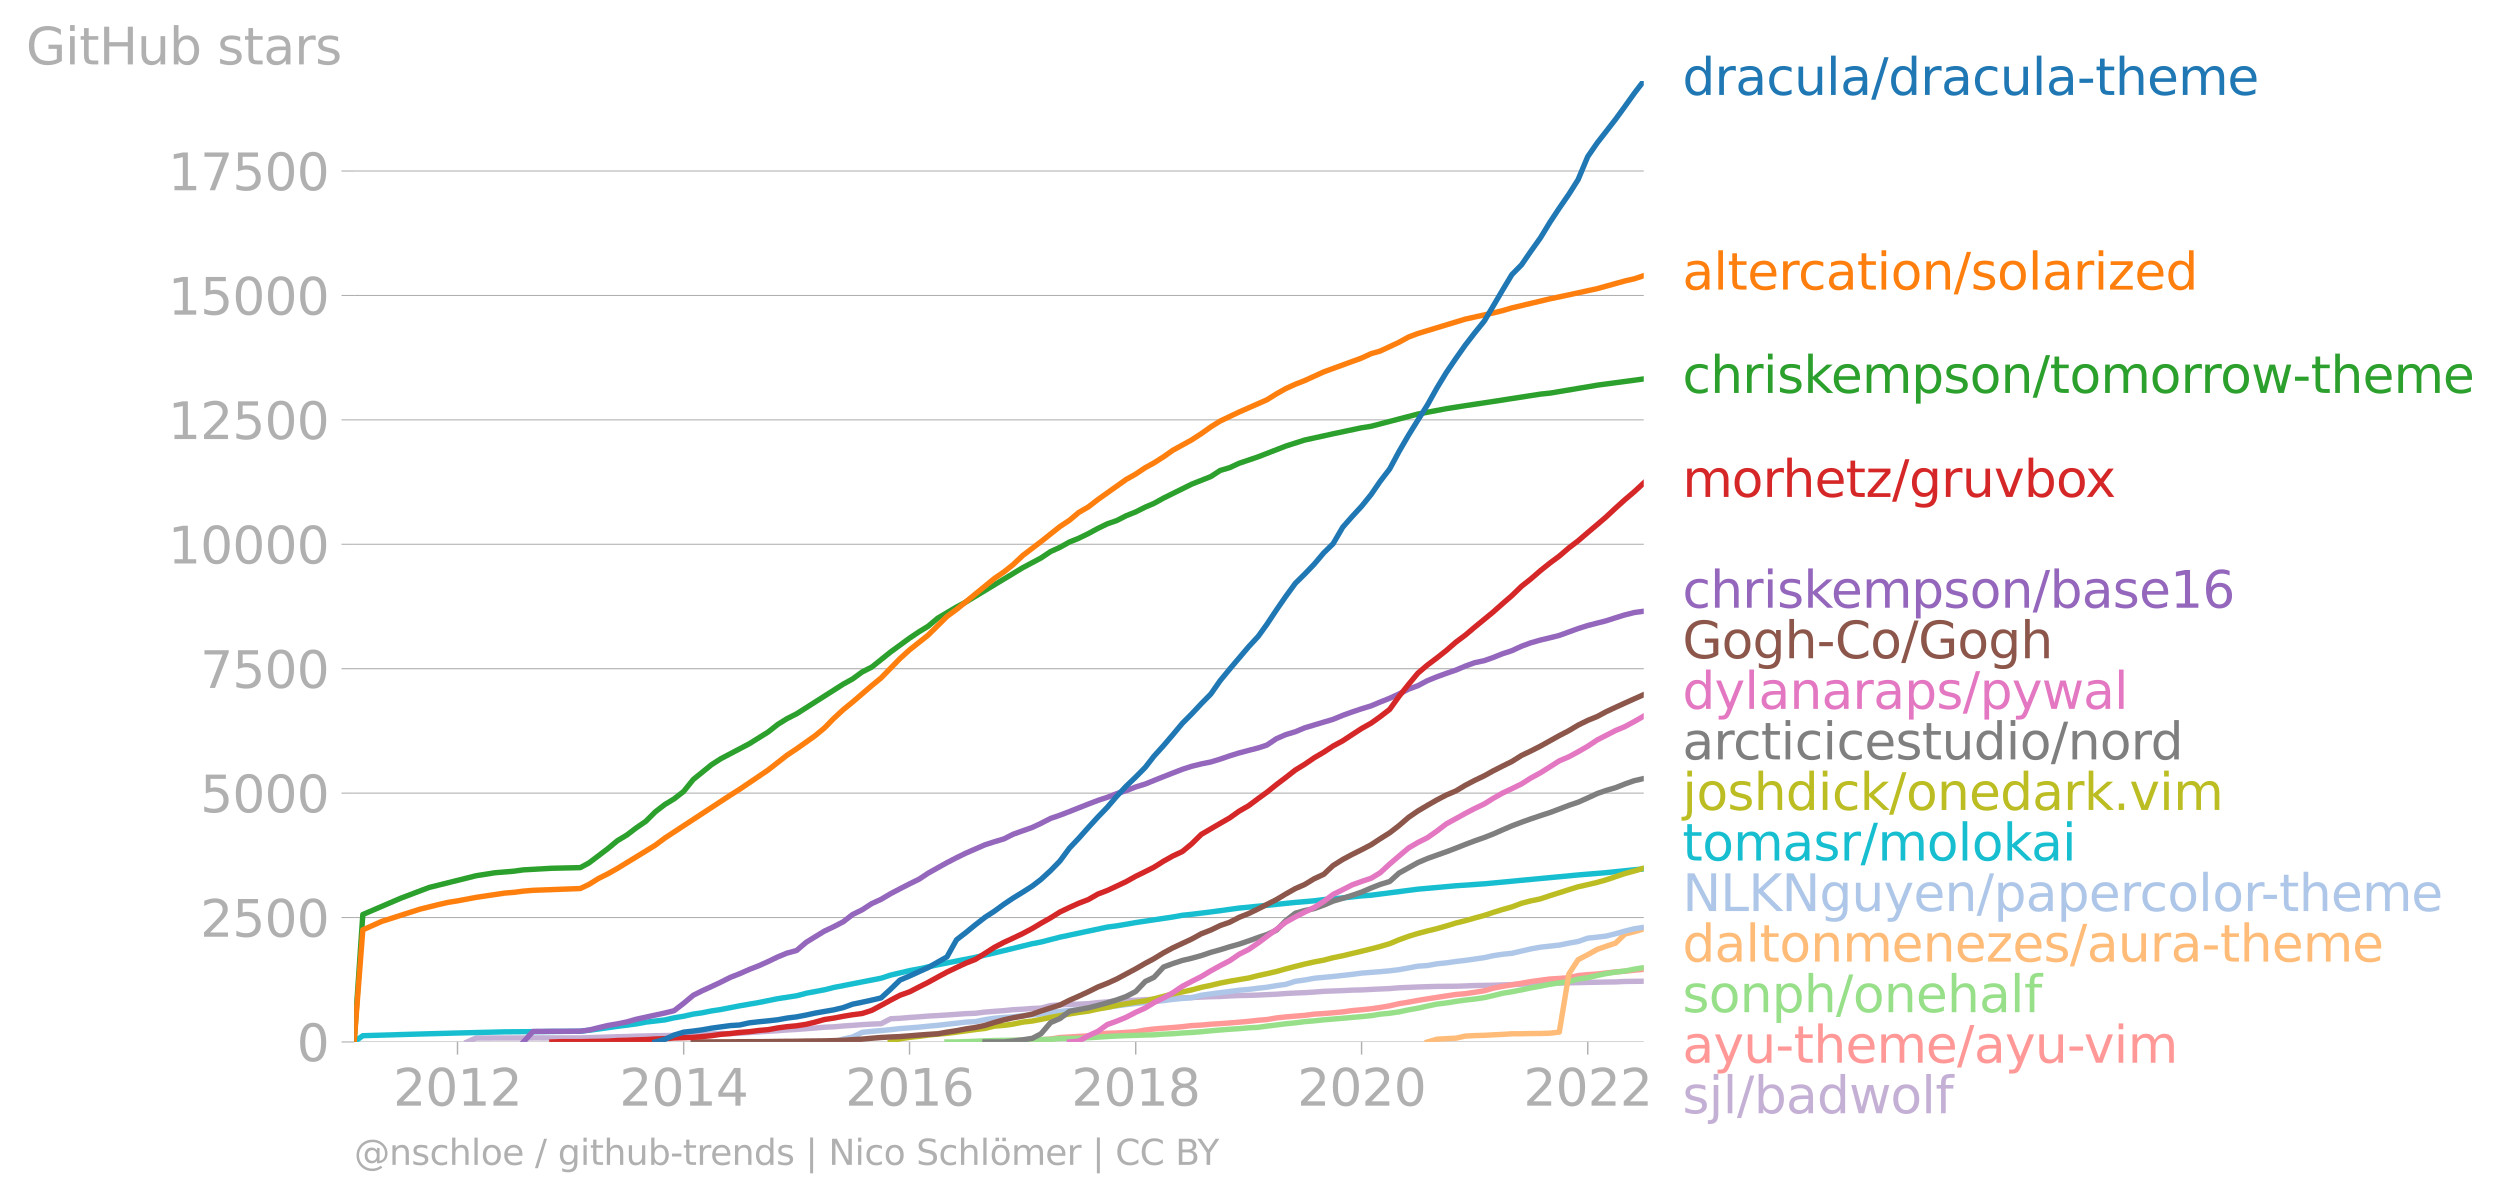 <svg xmlns:xlink="http://www.w3.org/1999/xlink" width="923.071" height="442.758" viewBox="0 0 692.303 332.069" xmlns="http://www.w3.org/2000/svg"><defs><style>*{stroke-linejoin:round;stroke-linecap:butt}</style></defs><g id="figure_1"><path d="M0 332.069h692.303V0H0v332.069z" style="fill:none" id="patch_1"/><g id="axes_1"><path d="M98.073 288.541h357.12V22.43H98.073v266.112z" style="fill:none" id="patch_2"/><g id="matplotlib.axis_1"><g id="xtick_1"><g id="line2d_1"><defs><path id="m1fe1de856b" d="M0 0v3.5" style="stroke:#b0b0b0;stroke-width:.4"/></defs><use xlink:href="#m1fe1de856b" x="126.691" y="288.541" style="fill:#b0b0b0;stroke:#b0b0b0;stroke-width:.4"/></g><g style="fill:#b0b0b0" transform="matrix(.14 0 0 -.14 108.876 306.18)" id="text_1"><defs><path id="DejaVuSans-32" d="M1228 531h2203V0H469v531q359 372 979 998 621 627 780 809 303 340 423 576 121 236 121 464 0 372-261 606-261 235-680 235-297 0-627-103-329-103-704-313v638q381 153 712 231 332 78 607 78 725 0 1156-363 431-362 431-968 0-288-108-546-107-257-392-607-78-91-497-524-418-433-1181-1211z" transform="scale(.016)"/><path id="DejaVuSans-30" d="M2034 4250q-487 0-733-480-245-479-245-1442 0-959 245-1439 246-480 733-480 491 0 736 480 246 480 246 1439 0 963-246 1442-245 480-736 480zm0 500q785 0 1199-621 414-620 414-1801 0-1178-414-1799Q2819-91 2034-91q-784 0-1198 620-414 621-414 1799 0 1181 414 1801 414 621 1198 621z" transform="scale(.016)"/><path id="DejaVuSans-31" d="M794 531h1031v3560L703 3866v575l1116 225h631V531h1031V0H794v531z" transform="scale(.016)"/></defs><use xlink:href="#DejaVuSans-32"/><use xlink:href="#DejaVuSans-30" x="63.623"/><use xlink:href="#DejaVuSans-31" x="127.246"/><use xlink:href="#DejaVuSans-32" x="190.869"/></g></g><g id="xtick_2"><use xlink:href="#m1fe1de856b" x="189.324" y="288.541" style="fill:#b0b0b0;stroke:#b0b0b0;stroke-width:.4" id="line2d_2"/><g style="fill:#b0b0b0" transform="matrix(.14 0 0 -.14 171.509 306.18)" id="text_2"><defs><path id="DejaVuSans-34" d="M2419 4116 825 1625h1594v2491zm-166 550h794V1625h666v-525h-666V0h-628v1100H313v609l1940 2957z" transform="scale(.016)"/></defs><use xlink:href="#DejaVuSans-32"/><use xlink:href="#DejaVuSans-30" x="63.623"/><use xlink:href="#DejaVuSans-31" x="127.246"/><use xlink:href="#DejaVuSans-34" x="190.869"/></g></g><g id="xtick_3"><use xlink:href="#m1fe1de856b" x="251.871" y="288.541" style="fill:#b0b0b0;stroke:#b0b0b0;stroke-width:.4" id="line2d_3"/><g style="fill:#b0b0b0" transform="matrix(.14 0 0 -.14 234.056 306.18)" id="text_3"><defs><path id="DejaVuSans-36" d="M2113 2584q-425 0-674-291-248-290-248-796 0-503 248-796 249-292 674-292t673 292q248 293 248 796 0 506-248 796-248 291-673 291zm1253 1979v-575q-238 112-480 171-242 60-480 60-625 0-955-422-329-422-376-1275 184 272 462 417 279 145 613 145 703 0 1111-427 408-426 408-1160 0-719-425-1154Q2819-91 2113-91q-810 0-1238 620-428 621-428 1799 0 1106 525 1764t1409 658q238 0 480-47t505-140z" transform="scale(.016)"/></defs><use xlink:href="#DejaVuSans-32"/><use xlink:href="#DejaVuSans-30" x="63.623"/><use xlink:href="#DejaVuSans-31" x="127.246"/><use xlink:href="#DejaVuSans-36" x="190.869"/></g></g><g id="xtick_4"><use xlink:href="#m1fe1de856b" x="314.504" y="288.541" style="fill:#b0b0b0;stroke:#b0b0b0;stroke-width:.4" id="line2d_4"/><g style="fill:#b0b0b0" transform="matrix(.14 0 0 -.14 296.69 306.18)" id="text_4"><defs><path id="DejaVuSans-38" d="M2034 2216q-450 0-708-241-257-241-257-662 0-422 257-663 258-241 708-241t709 242q260 243 260 662 0 421-258 662-257 241-711 241zm-631 268q-406 100-633 378-226 279-226 679 0 559 398 884 399 325 1092 325 697 0 1094-325t397-884q0-400-227-679-226-278-629-378 456-106 710-416 255-309 255-755 0-679-414-1042Q2806-91 2034-91q-771 0-1186 362-414 363-414 1042 0 446 256 755 257 310 713 416zm-231 997q0-362 226-565 227-203 636-203 407 0 636 203 230 203 230 565 0 363-230 566-229 203-636 203-409 0-636-203-226-203-226-566z" transform="scale(.016)"/></defs><use xlink:href="#DejaVuSans-32"/><use xlink:href="#DejaVuSans-30" x="63.623"/><use xlink:href="#DejaVuSans-31" x="127.246"/><use xlink:href="#DejaVuSans-38" x="190.869"/></g></g><g id="xtick_5"><use xlink:href="#m1fe1de856b" x="377.052" y="288.541" style="fill:#b0b0b0;stroke:#b0b0b0;stroke-width:.4" id="line2d_5"/><g style="fill:#b0b0b0" transform="matrix(.14 0 0 -.14 359.237 306.18)" id="text_5"><use xlink:href="#DejaVuSans-32"/><use xlink:href="#DejaVuSans-30" x="63.623"/><use xlink:href="#DejaVuSans-32" x="127.246"/><use xlink:href="#DejaVuSans-30" x="190.869"/></g></g><g id="xtick_6"><use xlink:href="#m1fe1de856b" x="439.685" y="288.541" style="fill:#b0b0b0;stroke:#b0b0b0;stroke-width:.4" id="line2d_6"/><g style="fill:#b0b0b0" transform="matrix(.14 0 0 -.14 421.87 306.18)" id="text_6"><use xlink:href="#DejaVuSans-32"/><use xlink:href="#DejaVuSans-30" x="63.623"/><use xlink:href="#DejaVuSans-32" x="127.246"/><use xlink:href="#DejaVuSans-32" x="190.869"/></g></g></g><g id="matplotlib.axis_2"><g id="ytick_1"><path d="M98.073 288.541h357.12" clip-path="url(#p7a1f97c591)" style="fill:none;stroke:#b0b0b0;stroke-width:.3;stroke-linecap:square" id="line2d_7"/><g id="line2d_8"><defs><path id="m66fe0016b5" d="M0 0h-3.5" style="stroke:#b0b0b0;stroke-width:.3"/></defs><use xlink:href="#m66fe0016b5" x="98.073" y="288.541" style="fill:#b0b0b0;stroke:#b0b0b0;stroke-width:.3"/></g><use xlink:href="#DejaVuSans-30" style="fill:#b0b0b0" transform="matrix(.14 0 0 -.14 82.166 293.86)" id="text_7"/></g><g id="ytick_2"><path d="M98.073 254.087h357.12" clip-path="url(#p7a1f97c591)" style="fill:none;stroke:#b0b0b0;stroke-width:.3;stroke-linecap:square" id="line2d_9"/><use xlink:href="#m66fe0016b5" x="98.073" y="254.087" style="fill:#b0b0b0;stroke:#b0b0b0;stroke-width:.3" id="line2d_10"/><g style="fill:#b0b0b0" transform="matrix(.14 0 0 -.14 55.443 259.406)" id="text_8"><defs><path id="DejaVuSans-35" d="M691 4666h2478v-532H1269V2991q137 47 274 70 138 23 276 23 781 0 1237-428 457-428 457-1159 0-753-469-1171Q2575-91 1722-91q-294 0-599 50Q819 9 494 109v635q281-153 581-228t634-75q541 0 856 284 316 284 316 772 0 487-316 771-315 285-856 285-253 0-505-56-251-56-513-175v2344z" transform="scale(.016)"/></defs><use xlink:href="#DejaVuSans-32"/><use xlink:href="#DejaVuSans-35" x="63.623"/><use xlink:href="#DejaVuSans-30" x="127.246"/><use xlink:href="#DejaVuSans-30" x="190.869"/></g></g><g id="ytick_3"><path d="M98.073 219.633h357.12" clip-path="url(#p7a1f97c591)" style="fill:none;stroke:#b0b0b0;stroke-width:.3;stroke-linecap:square" id="line2d_11"/><use xlink:href="#m66fe0016b5" x="98.073" y="219.633" style="fill:#b0b0b0;stroke:#b0b0b0;stroke-width:.3" id="line2d_12"/><g style="fill:#b0b0b0" transform="matrix(.14 0 0 -.14 55.443 224.951)" id="text_9"><use xlink:href="#DejaVuSans-35"/><use xlink:href="#DejaVuSans-30" x="63.623"/><use xlink:href="#DejaVuSans-30" x="127.246"/><use xlink:href="#DejaVuSans-30" x="190.869"/></g></g><g id="ytick_4"><path d="M98.073 185.178h357.12" clip-path="url(#p7a1f97c591)" style="fill:none;stroke:#b0b0b0;stroke-width:.3;stroke-linecap:square" id="line2d_13"/><use xlink:href="#m66fe0016b5" x="98.073" y="185.178" style="fill:#b0b0b0;stroke:#b0b0b0;stroke-width:.3" id="line2d_14"/><g style="fill:#b0b0b0" transform="matrix(.14 0 0 -.14 55.443 190.497)" id="text_10"><defs><path id="DejaVuSans-37" d="M525 4666h3000v-269L1831 0h-659l1594 4134H525v532z" transform="scale(.016)"/></defs><use xlink:href="#DejaVuSans-37"/><use xlink:href="#DejaVuSans-35" x="63.623"/><use xlink:href="#DejaVuSans-30" x="127.246"/><use xlink:href="#DejaVuSans-30" x="190.869"/></g></g><g id="ytick_5"><path d="M98.073 150.724h357.12" clip-path="url(#p7a1f97c591)" style="fill:none;stroke:#b0b0b0;stroke-width:.3;stroke-linecap:square" id="line2d_15"/><use xlink:href="#m66fe0016b5" x="98.073" y="150.724" style="fill:#b0b0b0;stroke:#b0b0b0;stroke-width:.3" id="line2d_16"/><g style="fill:#b0b0b0" transform="matrix(.14 0 0 -.14 46.536 156.043)" id="text_11"><use xlink:href="#DejaVuSans-31"/><use xlink:href="#DejaVuSans-30" x="63.623"/><use xlink:href="#DejaVuSans-30" x="127.246"/><use xlink:href="#DejaVuSans-30" x="190.869"/><use xlink:href="#DejaVuSans-30" x="254.492"/></g></g><g id="ytick_6"><path d="M98.073 116.27h357.12" clip-path="url(#p7a1f97c591)" style="fill:none;stroke:#b0b0b0;stroke-width:.3;stroke-linecap:square" id="line2d_17"/><use xlink:href="#m66fe0016b5" x="98.073" y="116.269" style="fill:#b0b0b0;stroke:#b0b0b0;stroke-width:.3" id="line2d_18"/><g style="fill:#b0b0b0" transform="matrix(.14 0 0 -.14 46.536 121.588)" id="text_12"><use xlink:href="#DejaVuSans-31"/><use xlink:href="#DejaVuSans-32" x="63.623"/><use xlink:href="#DejaVuSans-35" x="127.246"/><use xlink:href="#DejaVuSans-30" x="190.869"/><use xlink:href="#DejaVuSans-30" x="254.492"/></g></g><g id="ytick_7"><path d="M98.073 81.815h357.12" clip-path="url(#p7a1f97c591)" style="fill:none;stroke:#b0b0b0;stroke-width:.3;stroke-linecap:square" id="line2d_19"/><use xlink:href="#m66fe0016b5" x="98.073" y="81.815" style="fill:#b0b0b0;stroke:#b0b0b0;stroke-width:.3" id="line2d_20"/><g style="fill:#b0b0b0" transform="matrix(.14 0 0 -.14 46.536 87.134)" id="text_13"><use xlink:href="#DejaVuSans-31"/><use xlink:href="#DejaVuSans-35" x="63.623"/><use xlink:href="#DejaVuSans-30" x="127.246"/><use xlink:href="#DejaVuSans-30" x="190.869"/><use xlink:href="#DejaVuSans-30" x="254.492"/></g></g><g id="ytick_8"><path d="M98.073 47.36h357.12" clip-path="url(#p7a1f97c591)" style="fill:none;stroke:#b0b0b0;stroke-width:.3;stroke-linecap:square" id="line2d_21"/><use xlink:href="#m66fe0016b5" x="98.073" y="47.361" style="fill:#b0b0b0;stroke:#b0b0b0;stroke-width:.3" id="line2d_22"/><g style="fill:#b0b0b0" transform="matrix(.14 0 0 -.14 46.536 52.68)" id="text_14"><use xlink:href="#DejaVuSans-31"/><use xlink:href="#DejaVuSans-37" x="63.623"/><use xlink:href="#DejaVuSans-35" x="127.246"/><use xlink:href="#DejaVuSans-30" x="190.869"/><use xlink:href="#DejaVuSans-30" x="254.492"/></g></g><g style="fill:#b0b0b0" transform="matrix(.14 0 0 -.14 7.2 17.838)" id="text_15"><defs><path id="DejaVuSans-47" d="M3809 666v1253H2778v519h1656V434q-365-259-806-392-440-133-940-133-1094 0-1712 639-617 640-617 1780 0 1144 617 1783 618 639 1712 639 456 0 867-113 411-112 758-331v-672q-350 297-744 447t-828 150q-857 0-1287-478-429-478-429-1425 0-944 429-1422 430-478 1287-478 334 0 596 58 263 58 472 180z" transform="scale(.016)"/><path id="DejaVuSans-69" d="M603 3500h575V0H603v3500zm0 1363h575v-729H603v729z" transform="scale(.016)"/><path id="DejaVuSans-74" d="M1172 4494v-994h1184v-447H1172V1153q0-428 117-550t477-122h590V0h-590q-666 0-919 248-253 249-253 905v1900H172v447h422v994h578z" transform="scale(.016)"/><path id="DejaVuSans-48" d="M628 4666h631V2753h2294v1913h631V0h-631v2222H1259V0H628v4666z" transform="scale(.016)"/><path id="DejaVuSans-75" d="M544 1381v2119h575V1403q0-497 193-746 194-248 582-248 465 0 735 297 271 297 271 810v1984h575V0h-575v538q-209-319-486-474-276-155-642-155-603 0-916 375-312 375-312 1097zm1447 2203z" transform="scale(.016)"/><path id="DejaVuSans-62" d="M3116 1747q0 634-261 995t-717 361q-457 0-718-361t-261-995q0-634 261-995t718-361q456 0 717 361t261 995zM1159 2969q182 312 458 463 277 152 661 152 638 0 1036-506 399-506 399-1331T3314 415Q2916-91 2278-91q-384 0-661 152-276 152-458 464V0H581v4863h578V2969z" transform="scale(.016)"/><path id="DejaVuSans-73" d="M2834 3397v-544q-243 125-506 187-262 63-544 63-428 0-642-131t-214-394q0-200 153-314t616-217l197-44q612-131 870-370t258-667q0-488-386-773Q2250-91 1575-91q-281 0-586 55T347 128v594q319-166 628-249 309-82 613-82 406 0 624 139 219 139 219 392 0 234-158 359-157 125-692 241l-200 47q-534 112-772 345-237 233-237 639 0 494 350 762 350 269 994 269 318 0 599-47 282-46 519-140z" transform="scale(.016)"/><path id="DejaVuSans-61" d="M2194 1759q-697 0-966-159t-269-544q0-306 202-486 202-179 548-179 479 0 768 339t289 901v128h-572zm1147 238V0h-575v531q-197-318-491-470T1556-91q-537 0-855 302-317 302-317 808 0 590 395 890 396 300 1180 300h807v57q0 397-261 614t-733 217q-300 0-585-72-284-72-546-216v532q315 122 612 182 297 61 578 61 760 0 1135-394 375-393 375-1193z" transform="scale(.016)"/><path id="DejaVuSans-72" d="M2631 2963q-97 56-211 82-114 27-251 27-488 0-749-317t-261-911V0H581v3500h578v-544q182 319 472 473 291 155 707 155 59 0 131-8 72-7 159-23l3-590z" transform="scale(.016)"/></defs><use xlink:href="#DejaVuSans-47"/><use xlink:href="#DejaVuSans-69" x="77.49"/><use xlink:href="#DejaVuSans-74" x="105.273"/><use xlink:href="#DejaVuSans-48" x="144.482"/><use xlink:href="#DejaVuSans-75" x="219.678"/><use xlink:href="#DejaVuSans-62" x="283.057"/><use xlink:href="#DejaVuSans-20" x="346.533"/><use xlink:href="#DejaVuSans-73" x="378.32"/><use xlink:href="#DejaVuSans-74" x="430.42"/><use xlink:href="#DejaVuSans-61" x="469.629"/><use xlink:href="#DejaVuSans-72" x="530.908"/><use xlink:href="#DejaVuSans-73" x="572.021"/></g></g><path d="m129.347 288.541 2.485-1.088h2.656l2.57-.014h7.883l2.656-.014H160.706l2.4-.069 2.655-.096 2.57-.083 2.657-.083 2.57-.055 2.657-.11 2.656-.055 2.57-.07 2.656-.027 2.57-.055 2.657-.083 2.656-.165 2.399-.11 2.656-.07 2.57-.082 2.657-.014 2.57-.055 2.656-.22 2.656-.152 2.57-.179 2.657-.165 2.57-.193 2.657-.152 2.656-.207 2.399-.179 2.656-.234 2.57-.11 2.656-.235 2.57-.165 2.657-.207 2.656-.151 2.57-.097 2.657-1.378 2.57-.124 2.656-.234 2.656-.18 2.485-.206 2.656-.138 2.57-.165 2.657-.18 2.57-.192 2.656-.097 2.656-.33 2.57-.207 2.657-.193 2.57-.262 2.657-.138 2.656-.207 2.399-.096 2.656-.717 2.57-.193 2.656-.124 2.57-.069 2.657-.124 2.656-.303 2.57-.193 2.657-.276 2.57-.068 2.656-.11 2.656-.166 2.4-.069 2.656-.083 2.57-.22 2.656-.138 2.57-.069 2.657-.124 2.656-.11 2.57-.055 2.656-.152 2.57-.11 2.657-.055 2.656-.083 2.4-.124 2.655-.11 2.57-.193 2.657-.138 2.57-.097 2.656-.165 2.657-.207 2.57-.096 2.656-.097 2.57-.137 2.657-.056 2.656-.137 2.485-.124 2.656-.11 2.57-.221 2.656-.11 2.57-.11 2.657-.083 2.656-.083 2.57-.014 2.657-.027 2.57-.083 2.656-.11 2.656-.042 2.4-.041 2.655-.097 2.57-.082 2.657-.11 2.57-.11 2.657-.015 2.656-.11 2.57-.082 2.656-.056 2.57-.055 2.657-.069 2.656-.041 2.399-.055 2.656-.028 2.57-.137 2.657-.028 2.57-.028" clip-path="url(#p7a1f97c591)" style="fill:none;stroke:#c5b0d5;stroke-width:1.5;stroke-linecap:square" id="line2d_23"/><path d="m275.348 288.541 2.656-.193 2.57-.165 2.657-.11 2.656-.028 2.399-.124 2.656-.193 2.57-.413 2.656-.152 2.57-.165 2.657-.124 2.656-.441 2.57-.303 2.657-.07 2.57-.165 2.656-.179 2.656-.468 2.4-.29 2.656-.22 2.57-.193 2.656-.235 2.57-.303 2.657-.138 2.656-.248 2.57-.151 2.656-.193 2.57-.207 2.657-.234 2.656-.303 2.4-.193 2.655-.455 2.57-.276 2.657-.22 2.57-.207 2.656-.345 2.657-.165 2.57-.207 2.656-.248 2.57-.358 2.657-.234 2.656-.276 2.485-.358 2.656-.455 2.57-.593 2.656-.427 2.57-.482 2.657-.428 2.656-.413 2.57-.4 2.657-.4 2.57-.22 2.656-.386 2.656-.427 2.4-.69 2.655-.537 2.57-.413 2.657-.441 2.57-.455 2.657-.372 2.656-.345 2.57-.151 2.656-.22 2.57-.58 2.657-.248 2.656-.193 2.399-.275 2.656-.303 2.57-.18 2.657-.289 2.57-.234" clip-path="url(#p7a1f97c591)" style="fill:none;stroke:#ff9896;stroke-width:1.5;stroke-linecap:square" id="line2d_24"/><path d="m262.239 288.541 2.656-.013 2.57-.083 2.656-.097 2.656-.124 2.57-.082 2.657-.042 2.57-.055h2.657l2.656-.096 2.399-.07 2.656-.054 2.57-.248 2.656-.014 2.57-.041 2.657-.152 2.656-.152 2.57-.165 2.657-.152 2.57-.096 2.656-.083 2.656-.096 2.4-.055 2.656-.193 2.57-.11 2.656-.207 2.57-.138 2.657-.207 2.656-.262 2.57-.22 2.656-.207 2.57-.165 2.657-.235 2.656-.137 2.4-.331 2.655-.317 2.57-.331 2.657-.262 2.57-.33 2.656-.221 2.657-.276 2.57-.22 2.656-.22 2.57-.235 2.657-.22 2.656-.262 2.485-.414 2.656-.262 2.57-.372 2.656-.565 2.57-.455 2.657-.592 2.656-.552 2.57-.317 2.657-.427 2.57-.358 2.656-.303 2.656-.386 2.4-.551 2.655-.662 2.57-.413 2.657-.51 2.57-.552 2.657-.482 2.656-.524 2.57-.386 2.656-.358 2.57-.675 2.657-.414 2.656-.606 2.399-.51 2.656-.413 2.57-.317 2.657-.524 2.57-.414" clip-path="url(#p7a1f97c591)" style="fill:none;stroke:#98df8a;stroke-width:1.5;stroke-linecap:square" id="line2d_25"/><g style="fill:#1f77b4" transform="matrix(.14 0 0 -.14 465.907 26.292)" id="text_16"><defs><path id="DejaVuSans-64" d="M2906 2969v1894h575V0h-575v525q-181-312-458-464-276-152-664-152-634 0-1033 506-398 507-398 1332t398 1331q399 506 1033 506 388 0 664-152 277-151 458-463zM947 1747q0-634 261-995t717-361q456 0 718 361 263 361 263 995t-263 995q-262 361-718 361t-717-361q-261-361-261-995z" transform="scale(.016)"/><path id="DejaVuSans-63" d="M3122 3366v-538q-244 135-489 202t-495 67q-560 0-870-355-309-354-309-995t309-996q310-354 870-354 250 0 495 67t489 202V134Q2881 22 2623-34q-257-57-548-57-791 0-1257 497-465 497-465 1341 0 856 470 1346 471 491 1290 491 265 0 518-55 253-54 491-163z" transform="scale(.016)"/><path id="DejaVuSans-6c" d="M603 4863h575V0H603v4863z" transform="scale(.016)"/><path id="DejaVuSans-2f" d="M1625 4666h531L531-594H0l1625 5260z" transform="scale(.016)"/><path id="DejaVuSans-2d" d="M313 2009h1684v-512H313v512z" transform="scale(.016)"/><path id="DejaVuSans-68" d="M3513 2113V0h-575v2094q0 497-194 743-194 247-581 247-466 0-735-297-269-296-269-809V0H581v4863h578V2956q207 316 486 472 280 156 646 156 603 0 912-373 310-373 310-1098z" transform="scale(.016)"/><path id="DejaVuSans-65" d="M3597 1894v-281H953q38-594 358-905t892-311q331 0 642 81t618 244V178Q3153 47 2828-22t-659-69q-838 0-1327 487-489 488-489 1320 0 859 464 1363 464 505 1252 505 706 0 1117-455 411-454 411-1235zm-575 169q-6 471-264 752-258 282-683 282-481 0-770-272t-333-766l2050 4z" transform="scale(.016)"/><path id="DejaVuSans-6d" d="M3328 2828q216 388 516 572t706 184q547 0 844-383 297-382 297-1088V0h-578v2094q0 503-179 746-178 244-543 244-447 0-707-297-259-296-259-809V0h-578v2094q0 506-178 748t-550 242q-441 0-701-298-259-298-259-808V0H581v3500h578v-544q197 322 472 475t653 153q382 0 649-194 267-193 395-562z" transform="scale(.016)"/></defs><use xlink:href="#DejaVuSans-64"/><use xlink:href="#DejaVuSans-72" x="63.477"/><use xlink:href="#DejaVuSans-61" x="104.59"/><use xlink:href="#DejaVuSans-63" x="165.869"/><use xlink:href="#DejaVuSans-75" x="220.85"/><use xlink:href="#DejaVuSans-6c" x="284.229"/><use xlink:href="#DejaVuSans-61" x="312.012"/><use xlink:href="#DejaVuSans-2f" x="373.291"/><use xlink:href="#DejaVuSans-64" x="406.982"/><use xlink:href="#DejaVuSans-72" x="470.459"/><use xlink:href="#DejaVuSans-61" x="511.572"/><use xlink:href="#DejaVuSans-63" x="572.852"/><use xlink:href="#DejaVuSans-75" x="627.832"/><use xlink:href="#DejaVuSans-6c" x="691.211"/><use xlink:href="#DejaVuSans-61" x="718.994"/><use xlink:href="#DejaVuSans-2d" x="780.273"/><use xlink:href="#DejaVuSans-74" x="816.357"/><use xlink:href="#DejaVuSans-68" x="855.566"/><use xlink:href="#DejaVuSans-65" x="918.945"/><use xlink:href="#DejaVuSans-6d" x="980.469"/><use xlink:href="#DejaVuSans-65" x="1077.881"/></g><g style="fill:#ff7f0e" transform="matrix(.14 0 0 -.14 465.907 80.193)" id="text_17"><defs><path id="DejaVuSans-6f" d="M1959 3097q-462 0-731-361t-269-989q0-628 267-989 268-361 733-361 460 0 728 362 269 363 269 988 0 622-269 986-268 364-728 364zm0 487q750 0 1178-488 429-487 429-1349 0-859-429-1349Q2709-91 1959-91q-753 0-1180 489-426 490-426 1349 0 862 426 1349 427 488 1180 488z" transform="scale(.016)"/><path id="DejaVuSans-6e" d="M3513 2113V0h-575v2094q0 497-194 743-194 247-581 247-466 0-735-297-269-296-269-809V0H581v3500h578v-544q207 316 486 472 280 156 646 156 603 0 912-373 310-373 310-1098z" transform="scale(.016)"/><path id="DejaVuSans-7a" d="M353 3500h2731v-525L922 459h2162V0H275v525l2163 2516H353v459z" transform="scale(.016)"/></defs><use xlink:href="#DejaVuSans-61"/><use xlink:href="#DejaVuSans-6c" x="61.279"/><use xlink:href="#DejaVuSans-74" x="89.063"/><use xlink:href="#DejaVuSans-65" x="128.271"/><use xlink:href="#DejaVuSans-72" x="189.795"/><use xlink:href="#DejaVuSans-63" x="228.658"/><use xlink:href="#DejaVuSans-61" x="283.639"/><use xlink:href="#DejaVuSans-74" x="344.918"/><use xlink:href="#DejaVuSans-69" x="384.127"/><use xlink:href="#DejaVuSans-6f" x="411.91"/><use xlink:href="#DejaVuSans-6e" x="473.092"/><use xlink:href="#DejaVuSans-2f" x="536.471"/><use xlink:href="#DejaVuSans-73" x="570.162"/><use xlink:href="#DejaVuSans-6f" x="622.262"/><use xlink:href="#DejaVuSans-6c" x="683.443"/><use xlink:href="#DejaVuSans-61" x="711.227"/><use xlink:href="#DejaVuSans-72" x="772.506"/><use xlink:href="#DejaVuSans-69" x="813.619"/><use xlink:href="#DejaVuSans-7a" x="841.402"/><use xlink:href="#DejaVuSans-65" x="893.893"/><use xlink:href="#DejaVuSans-64" x="955.416"/></g><g style="fill:#2ca02c" transform="matrix(.14 0 0 -.14 465.907 108.804)" id="text_18"><defs><path id="DejaVuSans-6b" d="M581 4863h578V1991l1716 1509h734L1753 1863 3688 0h-750L1159 1709V0H581v4863z" transform="scale(.016)"/><path id="DejaVuSans-70" d="M1159 525v-1856H581v4831h578v-531q182 312 458 463 277 152 661 152 638 0 1036-506 399-506 399-1331T3314 415Q2916-91 2278-91q-384 0-661 152-276 152-458 464zm1957 1222q0 634-261 995t-717 361q-457 0-718-361t-261-995q0-634 261-995t718-361q456 0 717 361t261 995z" transform="scale(.016)"/><path id="DejaVuSans-77" d="M269 3500h575l719-2731 715 2731h678l719-2731 716 2731h575L4050 0h-678l-753 2869L1863 0h-679L269 3500z" transform="scale(.016)"/></defs><use xlink:href="#DejaVuSans-63"/><use xlink:href="#DejaVuSans-68" x="54.98"/><use xlink:href="#DejaVuSans-72" x="118.359"/><use xlink:href="#DejaVuSans-69" x="159.473"/><use xlink:href="#DejaVuSans-73" x="187.256"/><use xlink:href="#DejaVuSans-6b" x="239.355"/><use xlink:href="#DejaVuSans-65" x="293.641"/><use xlink:href="#DejaVuSans-6d" x="355.164"/><use xlink:href="#DejaVuSans-70" x="452.576"/><use xlink:href="#DejaVuSans-73" x="516.053"/><use xlink:href="#DejaVuSans-6f" x="568.152"/><use xlink:href="#DejaVuSans-6e" x="629.334"/><use xlink:href="#DejaVuSans-2f" x="692.713"/><use xlink:href="#DejaVuSans-74" x="726.404"/><use xlink:href="#DejaVuSans-6f" x="765.613"/><use xlink:href="#DejaVuSans-6d" x="826.795"/><use xlink:href="#DejaVuSans-6f" x="924.207"/><use xlink:href="#DejaVuSans-72" x="985.389"/><use xlink:href="#DejaVuSans-72" x="1024.752"/><use xlink:href="#DejaVuSans-6f" x="1063.615"/><use xlink:href="#DejaVuSans-77" x="1124.797"/><use xlink:href="#DejaVuSans-2d" x="1206.584"/><use xlink:href="#DejaVuSans-74" x="1242.668"/><use xlink:href="#DejaVuSans-68" x="1281.877"/><use xlink:href="#DejaVuSans-65" x="1345.256"/><use xlink:href="#DejaVuSans-6d" x="1406.779"/><use xlink:href="#DejaVuSans-65" x="1504.191"/></g><g style="fill:#d62728" transform="matrix(.14 0 0 -.14 465.907 137.608)" id="text_19"><defs><path id="DejaVuSans-67" d="M2906 1791q0 625-258 968-257 344-723 344-462 0-720-344-258-343-258-968 0-622 258-966t720-344q466 0 723 344 258 344 258 966zm575-1357q0-893-397-1329-396-436-1215-436-303 0-572 45t-522 139v559q253-137 500-202 247-66 503-66 566 0 847 295t281 892v285q-178-310-456-463T1784 0Q1141 0 747 490 353 981 353 1791q0 812 394 1302 394 491 1037 491 388 0 666-153t456-462v531h575V434z" transform="scale(.016)"/><path id="DejaVuSans-76" d="M191 3500h609L1894 563l1094 2937h609L2284 0h-781L191 3500z" transform="scale(.016)"/><path id="DejaVuSans-78" d="M3513 3500 2247 1797 3578 0h-678L1881 1375 863 0H184l1360 1831L300 3500h678l928-1247 928 1247h679z" transform="scale(.016)"/></defs><use xlink:href="#DejaVuSans-6d"/><use xlink:href="#DejaVuSans-6f" x="97.412"/><use xlink:href="#DejaVuSans-72" x="158.594"/><use xlink:href="#DejaVuSans-68" x="197.957"/><use xlink:href="#DejaVuSans-65" x="261.336"/><use xlink:href="#DejaVuSans-74" x="322.859"/><use xlink:href="#DejaVuSans-7a" x="362.068"/><use xlink:href="#DejaVuSans-2f" x="414.559"/><use xlink:href="#DejaVuSans-67" x="448.25"/><use xlink:href="#DejaVuSans-72" x="511.727"/><use xlink:href="#DejaVuSans-75" x="552.84"/><use xlink:href="#DejaVuSans-76" x="616.219"/><use xlink:href="#DejaVuSans-62" x="675.398"/><use xlink:href="#DejaVuSans-6f" x="738.875"/><use xlink:href="#DejaVuSans-78" x="796.932"/></g><g style="fill:#9467bd" transform="matrix(.14 0 0 -.14 465.907 168.294)" id="text_20"><use xlink:href="#DejaVuSans-63"/><use xlink:href="#DejaVuSans-68" x="54.98"/><use xlink:href="#DejaVuSans-72" x="118.359"/><use xlink:href="#DejaVuSans-69" x="159.473"/><use xlink:href="#DejaVuSans-73" x="187.256"/><use xlink:href="#DejaVuSans-6b" x="239.355"/><use xlink:href="#DejaVuSans-65" x="293.641"/><use xlink:href="#DejaVuSans-6d" x="355.164"/><use xlink:href="#DejaVuSans-70" x="452.576"/><use xlink:href="#DejaVuSans-73" x="516.053"/><use xlink:href="#DejaVuSans-6f" x="568.152"/><use xlink:href="#DejaVuSans-6e" x="629.334"/><use xlink:href="#DejaVuSans-2f" x="692.713"/><use xlink:href="#DejaVuSans-62" x="726.404"/><use xlink:href="#DejaVuSans-61" x="789.881"/><use xlink:href="#DejaVuSans-73" x="851.16"/><use xlink:href="#DejaVuSans-65" x="903.26"/><use xlink:href="#DejaVuSans-31" x="964.783"/><use xlink:href="#DejaVuSans-36" x="1028.406"/></g><g style="fill:#8c564b" transform="matrix(.14 0 0 -.14 465.907 182.294)" id="text_21"><defs><path id="DejaVuSans-43" d="M4122 4306v-665q-319 297-680 443-361 147-767 147-800 0-1225-489t-425-1414q0-922 425-1411t1225-489q406 0 767 147t680 444V359q-331-225-702-338-370-112-782-112-1060 0-1670 648-609 649-609 1771 0 1125 609 1773 610 649 1670 649 418 0 788-111 371-111 696-333z" transform="scale(.016)"/></defs><use xlink:href="#DejaVuSans-47"/><use xlink:href="#DejaVuSans-6f" x="77.49"/><use xlink:href="#DejaVuSans-67" x="138.672"/><use xlink:href="#DejaVuSans-68" x="202.148"/><use xlink:href="#DejaVuSans-2d" x="265.527"/><use xlink:href="#DejaVuSans-43" x="301.611"/><use xlink:href="#DejaVuSans-6f" x="371.436"/><use xlink:href="#DejaVuSans-2f" x="432.617"/><use xlink:href="#DejaVuSans-47" x="466.309"/><use xlink:href="#DejaVuSans-6f" x="543.799"/><use xlink:href="#DejaVuSans-67" x="604.98"/><use xlink:href="#DejaVuSans-68" x="668.457"/></g><g style="fill:#e377c2" transform="matrix(.14 0 0 -.14 465.907 196.294)" id="text_22"><defs><path id="DejaVuSans-79" d="M2059-325q-243-625-475-815-231-191-618-191H506v481h338q237 0 368 113 132 112 291 531l103 262L191 3500h609L1894 763l1094 2737h609L2059-325z" transform="scale(.016)"/></defs><use xlink:href="#DejaVuSans-64"/><use xlink:href="#DejaVuSans-79" x="63.477"/><use xlink:href="#DejaVuSans-6c" x="122.656"/><use xlink:href="#DejaVuSans-61" x="150.439"/><use xlink:href="#DejaVuSans-6e" x="211.719"/><use xlink:href="#DejaVuSans-61" x="275.098"/><use xlink:href="#DejaVuSans-72" x="336.377"/><use xlink:href="#DejaVuSans-61" x="377.49"/><use xlink:href="#DejaVuSans-70" x="438.77"/><use xlink:href="#DejaVuSans-73" x="502.246"/><use xlink:href="#DejaVuSans-2f" x="554.346"/><use xlink:href="#DejaVuSans-70" x="588.037"/><use xlink:href="#DejaVuSans-79" x="651.514"/><use xlink:href="#DejaVuSans-77" x="710.693"/><use xlink:href="#DejaVuSans-61" x="792.48"/><use xlink:href="#DejaVuSans-6c" x="853.76"/></g><g style="fill:#7f7f7f" transform="matrix(.14 0 0 -.14 465.907 210.294)" id="text_23"><use xlink:href="#DejaVuSans-61"/><use xlink:href="#DejaVuSans-72" x="61.279"/><use xlink:href="#DejaVuSans-63" x="100.143"/><use xlink:href="#DejaVuSans-74" x="155.123"/><use xlink:href="#DejaVuSans-69" x="194.332"/><use xlink:href="#DejaVuSans-63" x="222.115"/><use xlink:href="#DejaVuSans-69" x="277.096"/><use xlink:href="#DejaVuSans-63" x="304.879"/><use xlink:href="#DejaVuSans-65" x="359.859"/><use xlink:href="#DejaVuSans-73" x="421.383"/><use xlink:href="#DejaVuSans-74" x="473.482"/><use xlink:href="#DejaVuSans-75" x="512.691"/><use xlink:href="#DejaVuSans-64" x="576.07"/><use xlink:href="#DejaVuSans-69" x="639.547"/><use xlink:href="#DejaVuSans-6f" x="667.33"/><use xlink:href="#DejaVuSans-2f" x="728.512"/><use xlink:href="#DejaVuSans-6e" x="762.203"/><use xlink:href="#DejaVuSans-6f" x="825.582"/><use xlink:href="#DejaVuSans-72" x="886.764"/><use xlink:href="#DejaVuSans-64" x="926.127"/></g><g style="fill:#bcbd22" transform="matrix(.14 0 0 -.14 465.907 224.294)" id="text_24"><defs><path id="DejaVuSans-6a" d="M603 3500h575V-63q0-668-255-968-254-300-820-300h-219v487H38q328 0 446 152Q603-541 603-63v3563zm0 1363h575v-729H603v729z" transform="scale(.016)"/><path id="DejaVuSans-2e" d="M684 794h660V0H684v794z" transform="scale(.016)"/></defs><use xlink:href="#DejaVuSans-6a"/><use xlink:href="#DejaVuSans-6f" x="27.783"/><use xlink:href="#DejaVuSans-73" x="88.965"/><use xlink:href="#DejaVuSans-68" x="141.064"/><use xlink:href="#DejaVuSans-64" x="204.443"/><use xlink:href="#DejaVuSans-69" x="267.92"/><use xlink:href="#DejaVuSans-63" x="295.703"/><use xlink:href="#DejaVuSans-6b" x="350.684"/><use xlink:href="#DejaVuSans-2f" x="408.594"/><use xlink:href="#DejaVuSans-6f" x="442.285"/><use xlink:href="#DejaVuSans-6e" x="503.467"/><use xlink:href="#DejaVuSans-65" x="566.846"/><use xlink:href="#DejaVuSans-64" x="628.369"/><use xlink:href="#DejaVuSans-61" x="691.846"/><use xlink:href="#DejaVuSans-72" x="753.125"/><use xlink:href="#DejaVuSans-6b" x="794.238"/><use xlink:href="#DejaVuSans-2e" x="852.148"/><use xlink:href="#DejaVuSans-76" x="883.936"/><use xlink:href="#DejaVuSans-69" x="943.115"/><use xlink:href="#DejaVuSans-6d" x="970.898"/></g><g style="fill:#17becf" transform="matrix(.14 0 0 -.14 465.907 238.294)" id="text_25"><use xlink:href="#DejaVuSans-74"/><use xlink:href="#DejaVuSans-6f" x="39.209"/><use xlink:href="#DejaVuSans-6d" x="100.391"/><use xlink:href="#DejaVuSans-61" x="197.803"/><use xlink:href="#DejaVuSans-73" x="259.082"/><use xlink:href="#DejaVuSans-72" x="311.182"/><use xlink:href="#DejaVuSans-2f" x="352.295"/><use xlink:href="#DejaVuSans-6d" x="385.986"/><use xlink:href="#DejaVuSans-6f" x="483.398"/><use xlink:href="#DejaVuSans-6c" x="544.58"/><use xlink:href="#DejaVuSans-6f" x="572.363"/><use xlink:href="#DejaVuSans-6b" x="633.545"/><use xlink:href="#DejaVuSans-61" x="689.705"/><use xlink:href="#DejaVuSans-69" x="750.984"/></g><g style="fill:#aec7e8" transform="matrix(.14 0 0 -.14 465.907 252.294)" id="text_26"><defs><path id="DejaVuSans-4e" d="M628 4666h850L3547 763v3903h612V0h-850L1241 3903V0H628v4666z" transform="scale(.016)"/><path id="DejaVuSans-4c" d="M628 4666h631V531h2272V0H628v4666z" transform="scale(.016)"/><path id="DejaVuSans-4b" d="M628 4666h631V2694l2094 1972h813L1850 2491 4331 0h-831L1259 2247V0H628v4666z" transform="scale(.016)"/></defs><use xlink:href="#DejaVuSans-4e"/><use xlink:href="#DejaVuSans-4c" x="74.805"/><use xlink:href="#DejaVuSans-4b" x="130.518"/><use xlink:href="#DejaVuSans-4e" x="196.094"/><use xlink:href="#DejaVuSans-67" x="270.898"/><use xlink:href="#DejaVuSans-75" x="334.375"/><use xlink:href="#DejaVuSans-79" x="397.754"/><use xlink:href="#DejaVuSans-65" x="456.934"/><use xlink:href="#DejaVuSans-6e" x="518.457"/><use xlink:href="#DejaVuSans-2f" x="581.836"/><use xlink:href="#DejaVuSans-70" x="615.527"/><use xlink:href="#DejaVuSans-61" x="679.004"/><use xlink:href="#DejaVuSans-70" x="740.283"/><use xlink:href="#DejaVuSans-65" x="803.76"/><use xlink:href="#DejaVuSans-72" x="865.283"/><use xlink:href="#DejaVuSans-63" x="904.146"/><use xlink:href="#DejaVuSans-6f" x="959.127"/><use xlink:href="#DejaVuSans-6c" x="1020.309"/><use xlink:href="#DejaVuSans-6f" x="1048.092"/><use xlink:href="#DejaVuSans-72" x="1109.273"/><use xlink:href="#DejaVuSans-2d" x="1144.012"/><use xlink:href="#DejaVuSans-74" x="1180.096"/><use xlink:href="#DejaVuSans-68" x="1219.305"/><use xlink:href="#DejaVuSans-65" x="1282.684"/><use xlink:href="#DejaVuSans-6d" x="1344.207"/><use xlink:href="#DejaVuSans-65" x="1441.619"/></g><g style="fill:#ffbb78" transform="matrix(.14 0 0 -.14 465.907 266.294)" id="text_27"><use xlink:href="#DejaVuSans-64"/><use xlink:href="#DejaVuSans-61" x="63.477"/><use xlink:href="#DejaVuSans-6c" x="124.756"/><use xlink:href="#DejaVuSans-74" x="152.539"/><use xlink:href="#DejaVuSans-6f" x="191.748"/><use xlink:href="#DejaVuSans-6e" x="252.93"/><use xlink:href="#DejaVuSans-6d" x="316.309"/><use xlink:href="#DejaVuSans-65" x="413.721"/><use xlink:href="#DejaVuSans-6e" x="475.244"/><use xlink:href="#DejaVuSans-65" x="538.623"/><use xlink:href="#DejaVuSans-7a" x="600.146"/><use xlink:href="#DejaVuSans-65" x="652.637"/><use xlink:href="#DejaVuSans-73" x="714.16"/><use xlink:href="#DejaVuSans-2f" x="766.26"/><use xlink:href="#DejaVuSans-61" x="799.951"/><use xlink:href="#DejaVuSans-75" x="861.23"/><use xlink:href="#DejaVuSans-72" x="924.609"/><use xlink:href="#DejaVuSans-61" x="965.723"/><use xlink:href="#DejaVuSans-2d" x="1027.002"/><use xlink:href="#DejaVuSans-74" x="1063.086"/><use xlink:href="#DejaVuSans-68" x="1102.295"/><use xlink:href="#DejaVuSans-65" x="1165.674"/><use xlink:href="#DejaVuSans-6d" x="1227.197"/><use xlink:href="#DejaVuSans-65" x="1324.609"/></g><g style="fill:#98df8a" transform="matrix(.14 0 0 -.14 465.907 280.294)" id="text_28"><defs><path id="DejaVuSans-66" d="M2375 4863v-479h-550q-309 0-430-125-120-125-120-450v-309h947v-447h-947V0H697v3053H147v447h550v244q0 584 272 851 272 268 862 268h544z" transform="scale(.016)"/></defs><use xlink:href="#DejaVuSans-73"/><use xlink:href="#DejaVuSans-6f" x="52.1"/><use xlink:href="#DejaVuSans-6e" x="113.281"/><use xlink:href="#DejaVuSans-70" x="176.66"/><use xlink:href="#DejaVuSans-68" x="240.137"/><use xlink:href="#DejaVuSans-2f" x="303.516"/><use xlink:href="#DejaVuSans-6f" x="337.207"/><use xlink:href="#DejaVuSans-6e" x="398.389"/><use xlink:href="#DejaVuSans-65" x="461.768"/><use xlink:href="#DejaVuSans-68" x="523.291"/><use xlink:href="#DejaVuSans-61" x="586.67"/><use xlink:href="#DejaVuSans-6c" x="647.949"/><use xlink:href="#DejaVuSans-66" x="675.732"/></g><g style="fill:#ff9896" transform="matrix(.14 0 0 -.14 465.907 294.294)" id="text_29"><use xlink:href="#DejaVuSans-61"/><use xlink:href="#DejaVuSans-79" x="61.279"/><use xlink:href="#DejaVuSans-75" x="120.459"/><use xlink:href="#DejaVuSans-2d" x="183.838"/><use xlink:href="#DejaVuSans-74" x="219.922"/><use xlink:href="#DejaVuSans-68" x="259.131"/><use xlink:href="#DejaVuSans-65" x="322.51"/><use xlink:href="#DejaVuSans-6d" x="384.033"/><use xlink:href="#DejaVuSans-65" x="481.445"/><use xlink:href="#DejaVuSans-2f" x="542.969"/><use xlink:href="#DejaVuSans-61" x="576.66"/><use xlink:href="#DejaVuSans-79" x="637.939"/><use xlink:href="#DejaVuSans-75" x="697.119"/><use xlink:href="#DejaVuSans-2d" x="760.498"/><use xlink:href="#DejaVuSans-76" x="793.957"/><use xlink:href="#DejaVuSans-69" x="853.137"/><use xlink:href="#DejaVuSans-6d" x="880.92"/></g><g style="fill:#c5b0d5" transform="matrix(.14 0 0 -.14 465.907 308.294)" id="text_30"><use xlink:href="#DejaVuSans-73"/><use xlink:href="#DejaVuSans-6a" x="52.1"/><use xlink:href="#DejaVuSans-6c" x="79.883"/><use xlink:href="#DejaVuSans-2f" x="107.666"/><use xlink:href="#DejaVuSans-62" x="141.357"/><use xlink:href="#DejaVuSans-61" x="204.834"/><use xlink:href="#DejaVuSans-64" x="266.113"/><use xlink:href="#DejaVuSans-77" x="329.59"/><use xlink:href="#DejaVuSans-6f" x="411.377"/><use xlink:href="#DejaVuSans-6c" x="472.559"/><use xlink:href="#DejaVuSans-66" x="500.342"/></g><g style="fill:#b0b0b0" transform="matrix(.097 0 0 -.097 98.073 322.578)" id="text_31"><defs><path id="DejaVuSans-40" d="M2381 1678q0-447 222-702 222-254 610-254 384 0 604 256 221 256 221 700 0 438-225 695-225 258-607 258-378 0-602-256-223-256-223-697zm1703-934q-187-241-429-355t-564-114q-538 0-874 389t-336 1014q0 625 337 1015 338 391 873 391 322 0 565-117 244-117 428-354v409h447V722q457 69 714 417 258 349 258 902 0 334-99 628-98 294-298 544-325 409-792 626t-1017 217q-384 0-738-102-353-101-653-301-490-319-767-836-276-517-276-1120 0-497 179-932 180-434 521-765 328-325 759-495 431-171 922-171 403 0 792 136t714 389l281-347q-390-303-851-464t-936-161q-578 0-1091 205-512 205-912 595Q841 78 631 592q-209 514-209 1105 0 569 212 1084 213 516 607 907 403 396 931 607t1119 211q662 0 1229-272 568-271 952-771 234-307 357-666 124-359 124-744 0-822-497-1297T4084 263v481z" transform="scale(.016)"/><path id="DejaVuSans-7c" d="M1344 4891v-6400H813v6400h531z" transform="scale(.016)"/><path id="DejaVuSans-53" d="M3425 4513v-616q-359 172-678 256-319 85-616 85-515 0-795-200t-280-569q0-310 186-468 186-157 705-254l381-78q706-135 1042-474t336-907q0-679-455-1029Q2797-91 1919-91q-331 0-705 75-373 75-773 222v650q384-215 753-325 369-109 725-109 540 0 834 212 294 213 294 607 0 343-211 537t-692 291l-385 75q-706 140-1022 440-315 300-315 835 0 619 436 975t1201 356q329 0 669-60 341-59 697-177z" transform="scale(.016)"/><path id="DejaVuSans-f6" d="M1959 3097q-462 0-731-361t-269-989q0-628 267-989 268-361 733-361 460 0 728 362 269 363 269 988 0 622-269 986-268 364-728 364zm0 487q750 0 1178-488 429-487 429-1349 0-859-429-1349Q2709-91 1959-91q-753 0-1180 489-426 490-426 1349 0 862 426 1349 427 488 1180 488zm295 1266h634v-631h-634v631zm-1222 0h634v-631h-634v631z" transform="scale(.016)"/><path id="DejaVuSans-42" d="M1259 2228V519h1013q509 0 754 211 246 211 246 645 0 438-246 645-245 208-754 208H1259zm0 1919V2741h935q462 0 688 173 227 174 227 530 0 353-227 528-226 175-688 175h-935zm-631 519h1613q722 0 1112-300 391-300 391-853 0-429-200-682t-588-315q466-100 724-418 258-317 258-792 0-625-425-966Q3088 0 2303 0H628v4666z" transform="scale(.016)"/><path id="DejaVuSans-59" d="M-13 4666h679l1293-1919 1285 1919h678L2272 2222V0h-634v2222L-13 4666z" transform="scale(.016)"/></defs><use xlink:href="#DejaVuSans-40"/><use xlink:href="#DejaVuSans-6e" x="100"/><use xlink:href="#DejaVuSans-73" x="163.379"/><use xlink:href="#DejaVuSans-63" x="215.479"/><use xlink:href="#DejaVuSans-68" x="270.459"/><use xlink:href="#DejaVuSans-6c" x="333.838"/><use xlink:href="#DejaVuSans-6f" x="361.621"/><use xlink:href="#DejaVuSans-65" x="422.803"/><use xlink:href="#DejaVuSans-20" x="484.326"/><use xlink:href="#DejaVuSans-2f" x="516.113"/><use xlink:href="#DejaVuSans-20" x="549.805"/><use xlink:href="#DejaVuSans-67" x="581.592"/><use xlink:href="#DejaVuSans-69" x="645.068"/><use xlink:href="#DejaVuSans-74" x="672.852"/><use xlink:href="#DejaVuSans-68" x="712.061"/><use xlink:href="#DejaVuSans-75" x="775.439"/><use xlink:href="#DejaVuSans-62" x="838.818"/><use xlink:href="#DejaVuSans-2d" x="902.295"/><use xlink:href="#DejaVuSans-74" x="938.379"/><use xlink:href="#DejaVuSans-72" x="977.588"/><use xlink:href="#DejaVuSans-65" x="1016.451"/><use xlink:href="#DejaVuSans-6e" x="1077.975"/><use xlink:href="#DejaVuSans-64" x="1141.354"/><use xlink:href="#DejaVuSans-73" x="1204.83"/><use xlink:href="#DejaVuSans-20" x="1256.93"/><use xlink:href="#DejaVuSans-7c" x="1288.717"/><use xlink:href="#DejaVuSans-20" x="1322.408"/><use xlink:href="#DejaVuSans-4e" x="1354.195"/><use xlink:href="#DejaVuSans-69" x="1429"/><use xlink:href="#DejaVuSans-63" x="1456.783"/><use xlink:href="#DejaVuSans-6f" x="1511.764"/><use xlink:href="#DejaVuSans-20" x="1572.945"/><use xlink:href="#DejaVuSans-53" x="1604.732"/><use xlink:href="#DejaVuSans-63" x="1668.209"/><use xlink:href="#DejaVuSans-68" x="1723.189"/><use xlink:href="#DejaVuSans-6c" x="1786.568"/><use xlink:href="#DejaVuSans-f6" x="1814.352"/><use xlink:href="#DejaVuSans-6d" x="1875.533"/><use xlink:href="#DejaVuSans-65" x="1972.945"/><use xlink:href="#DejaVuSans-72" x="2034.469"/><use xlink:href="#DejaVuSans-20" x="2075.582"/><use xlink:href="#DejaVuSans-7c" x="2107.369"/><use xlink:href="#DejaVuSans-20" x="2141.061"/><use xlink:href="#DejaVuSans-43" x="2172.848"/><use xlink:href="#DejaVuSans-43" x="2242.672"/><use xlink:href="#DejaVuSans-20" x="2312.496"/><use xlink:href="#DejaVuSans-42" x="2344.283"/><use xlink:href="#DejaVuSans-59" x="2407.387"/></g><path d="m395.302 288.541 2.656-.771 2.57-.138 2.657-.138 2.57-.579 2.656-.138 2.656-.069 2.4-.137 2.655-.124 2.57-.166 2.657-.014 2.57-.055 2.657-.014 2.656-.082 2.57-.303 2.656-16.111 2.57-3.956 2.657-1.378 2.656-1.474 2.399-.841 2.656-.882 2.57-2.508 2.657-.676 2.57-.744" clip-path="url(#p7a1f97c591)" style="fill:none;stroke:#ffbb78;stroke-width:1.5;stroke-linecap:square" id="line2d_26"/><path d="m225.653 288.541 2.656-.013h2.57l2.656-.786 2.57-.579 2.657-1.282 2.656-.275 2.57-.22 2.657-.249 2.57-.29 2.656-.206 2.656-.207 2.485-.261 2.656-.235 2.57-.303 2.657-.29 2.57-.303 2.656-.137 2.656-.538 2.57-.4 2.657-.206 2.57-.193 2.657-.303 2.656-.248 2.399-.207 2.656-.427 2.57-.304 2.656-.275 2.57-.193 2.657-.234 2.656-.207 2.57-.248 2.657-.372 2.57-.359 2.656-.29 2.656-.261 2.4-.303 2.656-.248 2.57-.345 2.656-.262 2.57-.193 2.657-.689 2.656-.372 2.57-.344 2.656-.331 2.57-.345 2.657-.22 2.656-.345 2.4-.262 2.655-.44 2.57-.359 2.657-.84 2.57-.359 2.656-.482 2.657-.262 2.57-.234 2.656-.29 2.57-.29 2.657-.358 2.656-.206 2.485-.193 2.656-.235 2.57-.317 2.656-.482 2.57-.482 2.657-.18 2.656-.482 2.57-.262 2.657-.386 2.57-.289 2.656-.386 2.656-.386 2.4-.537 2.655-.4 2.57-.262 2.657-.62 2.57-.593 2.657-.482 2.656-.29 2.57-.289 2.656-.537 2.57-.455 2.657-.923 2.656-.29 2.399-.275 2.656-.662 2.57-.73 2.657-.662 2.57-.386" clip-path="url(#p7a1f97c591)" style="fill:none;stroke:#aec7e8;stroke-width:1.5;stroke-linecap:square" id="line2d_27"/><path d="m98.073 288.541 2.4-1.736 13.108-.386 13.11-.358 13.023-.317 20.992-.166 5.055-.62 5.227-.744 5.227-.675 2.656-.497 5.226-.606 2.57-.579 2.657-.44 2.656-.593 2.399-.345 2.656-.537 2.57-.386 5.227-1.02 5.312-.924 5.227-1.06 5.227-.8 2.656-.703 5.055-.95 2.57-.649 13.11-2.563 2.656-.868 5.226-1.227 2.656-.496 5.141-1.13 10.453-2.067 7.883-1.847 7.883-1.93 2.399-.454 5.226-1.351 13.11-2.784 2.656-.344 5.226-.91 10.282-1.544 2.656-.482 2.57-.262 5.313-.661 7.797-1.062 5.312-.523 10.282-1.048 5.226-.44 2.657-.345 5.226-.455 5.227-.565 2.656-.193 12.938-1.668 10.539-.95 7.882-.538 25.962-2.453 7.711-.634 7.883-.813 2.57-.207h0" clip-path="url(#p7a1f97c591)" style="fill:none;stroke:#17becf;stroke-width:1.5;stroke-linecap:square" id="line2d_28"/><path d="m246.645 288.541 2.57-.854 2.656-.427 2.656-.276 2.485-.345 2.656-.261 2.57-.22 2.657-.345 2.57-.345 2.656-.358 2.656-.317 2.57-.634 2.657-.207 2.57-.358 2.657-.552 2.656-.303 2.399-.455 2.656-.55 2.57-.456 2.656-.496 2.57-.413 2.657-.359 2.656-.592 2.57-.441 2.657-.579 2.57-.427 2.656-.441 2.656-.359 2.4-.578 2.656-.69 2.57-.675 2.656-.551 2.57-.551 2.657-.717 2.656-.551 2.57-.62 2.656-.524 2.57-.441 2.657-.441 2.656-.675 2.4-.524 2.655-.607 2.57-.73 2.657-.675 2.57-.648 2.656-.593 2.657-.496 2.57-.675 2.656-.538 2.57-.62 2.657-.634 2.656-.661 2.485-.648 2.656-.786 2.57-1.075 2.656-.964 2.57-.786 2.657-.703 2.656-.647 2.57-.73 2.657-.814 2.57-.634 2.656-.758 2.656-.73 2.4-.8 2.655-.827 2.57-.716 2.657-.993 2.57-.675 2.657-.551 2.656-.896 2.57-.8 2.656-.854 2.57-.8 2.657-.592 2.656-.634 2.399-.675 2.656-.896 2.57-.868 2.657-.717 2.57-.785" clip-path="url(#p7a1f97c591)" style="fill:none;stroke:#bcbd22;stroke-width:1.5;stroke-linecap:square" id="line2d_29"/><path d="m272.777 288.541 2.57-.013h2.657l2.57-.248 2.657-.331 2.656-.414 2.399-1.268 2.656-3.1 2.57-1.103 2.656-2.012 2.57-.483 2.657-.482 2.656-.675 2.57-.717 2.657-.8 2.57-.936 2.656-1.379 2.656-2.797 2.4-1.13 2.656-2.867 2.57-.95 2.656-.87 2.57-.606 2.657-.73 2.656-.91 2.57-.716 2.656-.827 2.57-.717 2.657-.896 2.656-.964 2.4-.8 2.655-1.212 2.57-2.633 2.657-2.067 2.57-.73 2.656-.552 2.657-.964 2.57-1.103 2.656-.772 2.57-.813 2.657-.91 2.656-1.143 2.485-.979 2.656-.813 2.57-2.33 2.656-1.474 2.57-1.433 2.657-1.13 2.656-.951 2.57-.91 2.657-1.006 2.57-1.02 2.656-1.006 2.656-.937 2.4-.937 2.655-1.171 2.57-1.103 2.657-1.006 2.57-.923 2.657-.896 2.656-.869 2.57-.964 2.656-1.02 2.57-.868 2.657-1.186 2.656-1.226 2.399-.84 2.656-.773 2.57-1.02 2.657-.937 2.57-.578" clip-path="url(#p7a1f97c591)" style="fill:none;stroke:#7f7f7f;stroke-width:1.5;stroke-linecap:square" id="line2d_30"/><path d="m296.168 288.541 2.57-.234 2.657-1.502 2.656-1.213 2.57-1.86 2.657-.965 2.57-1.061 2.656-1.379 2.656-1.199 2.4-1.474 2.656-1.296 2.57-1.447 2.656-1.805 2.57-1.337 2.657-1.337 2.656-1.599 2.57-1.42 2.656-1.377 2.57-1.764 2.657-1.337 2.656-1.82 2.4-1.805 2.655-1.943 2.57-1.985 2.657-1.474 2.57-1.31 2.656-1.309 2.657-1.667 2.57-1.944 2.656-1.295 2.57-1.323 2.657-.965 2.656-.896 2.485-1.502 2.656-2.44 2.57-2.204 2.656-2.233 2.57-1.516 2.657-1.337 2.656-1.86 2.57-1.971 2.657-1.447 2.57-1.433 2.656-1.379 2.656-1.268 2.4-1.502 2.655-1.502 2.57-1.213 2.657-1.31 2.57-1.625 2.657-1.447 2.656-1.668 2.57-1.64 2.656-1.13 2.57-1.392 2.657-1.53 2.656-1.764 2.399-1.226 2.656-1.365 2.57-1.075 2.657-1.433 2.57-1.475" clip-path="url(#p7a1f97c591)" style="fill:none;stroke:#e377c2;stroke-width:1.5;stroke-linecap:square" id="line2d_31"/><path d="m191.98 288.541 2.399-.013h2.656l2.57-.028h2.657l2.57-.028 2.656-.013h2.656l2.57-.028 2.657-.041 2.57-.028 2.657-.014 2.656-.055 2.399-.027 2.656-.028 2.57-.069 2.656-.096 2.57-.166 2.657-.151 2.656-.248 2.57-.207 2.657-.138 2.57-.11 2.656-.207 2.656-.22 2.485-.18 2.656-.165 2.57-.455 2.657-.413 2.57-.482 2.656-.4 2.656-.579 2.57-.8 2.657-.744 2.57-.565 2.657-.468 2.656-.551 2.399-.855 2.656-.84 2.57-.814 2.656-1.323 2.57-1.13 2.657-1.226 2.656-1.323 2.57-1.007 2.657-1.212 2.57-1.379 2.656-1.419 2.656-1.53 2.4-1.282 2.656-1.626 2.57-1.378 2.656-1.24 2.57-1.2 2.657-1.46 2.656-1.034 2.57-1.24 2.656-.924 2.57-1.336 2.657-1.062 2.656-1.295 2.4-1.227 2.655-1.35 2.57-1.544 2.657-1.502 2.57-1.116 2.656-1.613 2.657-1.226 2.57-2.426 2.656-1.668 2.57-1.378 2.657-1.323 2.656-1.392 2.485-1.64 2.656-1.667 2.57-1.985 2.656-2.288 2.57-1.764 2.657-1.57 2.656-1.517 2.57-1.337 2.657-1.13 2.57-1.543 2.656-1.392 2.656-1.268 2.4-1.337 2.655-1.35 2.57-1.269 2.657-1.667 2.57-1.227 2.657-1.35 2.656-1.475 2.57-1.433 2.656-1.379 2.57-1.53 2.657-1.309 2.656-1.088 2.399-1.296 2.656-1.24 2.57-1.172 2.657-1.199 2.57-1.144" clip-path="url(#p7a1f97c591)" style="fill:none;stroke:#8c564b;stroke-width:1.5;stroke-linecap:square" id="line2d_32"/><path d="m144.94 288.541 2.657-2.908 2.57-.013 2.657-.028h2.57l2.656-.014 2.656-.027 2.4-.303 2.655-.662 2.57-.606 2.657-.455 2.57-.524 2.657-.758 2.656-.579 2.57-.565 2.656-.579 2.57-.634 2.657-2.053 2.656-2.219 2.399-1.213 2.656-1.213 2.57-1.212 2.657-1.337 2.57-1.006 2.656-1.172 2.656-1.033 2.57-1.158 2.657-1.282 2.57-1.06 2.657-.718 2.656-2.273 2.399-1.475 2.656-1.626 2.57-1.213 2.656-1.378 2.57-1.999 2.657-1.309 2.656-1.723 2.57-1.171 2.657-1.571 2.57-1.35 2.656-1.365 2.656-1.296 2.485-1.654 2.656-1.488 2.57-1.433 2.657-1.378 2.57-1.255 2.656-1.157 2.656-1.158 2.57-.827 2.657-.8 2.57-1.295 2.657-.95 2.656-.938 2.399-1.13 2.656-1.364 2.57-.882 2.656-1.02 2.57-1.02 2.657-1.047 2.656-1.02 2.57-.841 2.657-1.034 2.57-.813 2.656-1.033 2.656-.813 2.4-.979 2.656-1.061 2.57-1.006 2.656-1.034 2.57-.827 2.657-.661 2.656-.538 2.57-.785 2.656-.91 2.57-.8 2.657-.702 2.656-.69 2.4-.785 2.655-1.778 2.57-1.116 2.657-.8 2.57-1.074 2.656-.8 2.657-.799 2.57-.758 2.656-1.103 2.57-.923 2.657-.896 2.656-.813 2.485-1.047 2.656-1.061 2.57-1.186 2.656-1.337 2.57-.95 2.657-1.406 2.656-1.075 2.57-.937 2.657-.91 2.57-1.089 2.656-.964 2.656-.565 2.4-.855 2.655-1.061 2.57-.84 2.657-1.227 2.57-.951 2.657-.758 2.656-.634 2.57-.648 2.656-.965 2.57-.937 2.657-.84 2.656-.69 2.399-.606 2.656-.855 2.57-.799 2.657-.661 2.57-.345" clip-path="url(#p7a1f97c591)" style="fill:none;stroke:#9467bd;stroke-width:1.5;stroke-linecap:square" id="line2d_33"/><path d="m152.824 288.541 2.57-.082h5.312l2.4-.055 2.655-.042 2.57-.055 2.657-.165 2.57-.07 2.657-.11 2.656-.082 2.57-.152 2.656-.096 2.57-.193 2.657-.07 2.656-.096 2.399-.206 2.656-.262 2.57-.372 2.657-.207 2.57-.33 2.656-.194 2.656-.344 2.57-.22 2.657-.483 2.57-.345 2.657-.248 2.656-.413 2.399-.579 2.656-.744 2.57-.386 2.656-.51 2.57-.427 2.657-.345 2.656-.868 2.57-1.364 2.657-1.461 2.57-1.35 2.656-.952 2.656-1.364 2.485-1.254 2.656-1.461 2.57-1.392 2.657-1.268 2.57-1.2 2.656-1.047 2.656-1.68 2.57-1.641 2.657-1.392 2.57-1.185 2.657-1.268 2.656-1.406 2.399-1.433 2.656-1.502 2.57-1.613 2.656-1.268 2.57-1.157 2.657-1.02 2.656-1.53 2.57-.979 2.657-1.24 2.57-1.213 2.656-1.488 2.656-1.296 2.4-1.212 2.656-1.668 2.57-1.447 2.656-1.24 2.57-2.123 2.657-2.618 2.656-1.544 2.57-1.502 2.656-1.53 2.57-1.833 2.657-1.53 2.656-1.984 2.4-1.737 2.655-2.136 2.57-1.943 2.657-2.081 2.57-1.571 2.656-1.82 2.657-1.557 2.57-1.695 2.656-1.433 2.57-1.695 2.657-1.723 2.656-1.489 2.485-1.777 2.656-2.04 2.57-3.583 2.656-3.336 2.57-3.1 2.657-2.26 2.656-1.999 2.57-2.026 2.657-2.315 2.57-1.916 2.656-2.246 2.656-2.178 2.4-1.97 2.655-2.357 2.57-2.22 2.657-2.576 2.57-2.026 2.657-2.302 2.656-2.122 2.57-1.902 2.656-2.274 2.57-1.97 2.657-2.275 2.656-2.246 2.399-2.054 2.656-2.48 2.57-2.316 2.657-2.26 2.57-2.384" clip-path="url(#p7a1f97c591)" style="fill:none;stroke:#d62728;stroke-width:1.5;stroke-linecap:square" id="line2d_34"/><path d="m98.073 288.541 2.4-35.295 10.452-4.493 7.883-2.99 13.024-3.253 5.226-.827 5.227-.427 2.656-.372 7.883-.441 7.882-.18 2.4-1.308 5.226-3.956 2.656-2.205 2.57-1.543 2.657-2.013 2.656-1.819 2.57-2.577 2.656-2.053 2.57-1.558 2.657-2.067 2.656-3.308 5.055-4.093 2.57-1.654 7.883-4.148 5.227-3.252 2.656-2.095 2.57-1.599 2.657-1.35 12.937-8.228 2.57-1.42 2.657-1.943 2.656-1.35 5.227-4.19 5.226-3.818 2.656-1.778 2.485-1.516 2.656-2.232 5.227-3.101 2.57-1.365 15.766-9.523 5.055-2.687 2.656-1.778 2.57-1.158 2.656-1.488 2.57-1.034 2.657-1.295 2.656-1.434 2.57-1.254 2.657-.923 2.57-1.323 2.656-1.061 2.656-1.337 2.4-1.02 2.656-1.475 7.797-3.859 5.312-2.108 2.57-1.682 2.656-.785 2.57-1.2 5.313-1.805 7.626-2.963 5.226-1.667 7.883-1.737 7.883-1.667 2.656-.414 12.938-3.39 7.882-1.489 5.227-.826 7.711-1.158 13.11-2.04 2.656-.275 13.109-2.206 12.852-1.722h0" clip-path="url(#p7a1f97c591)" style="fill:none;stroke:#2ca02c;stroke-width:1.5;stroke-linecap:square" id="line2d_35"/><path d="m98.073 288.541 2.4-31.05 5.226-2.33 10.539-3.376 5.226-1.295 2.57-.593 2.657-.427 5.14-.965 7.883-1.185 2.57-.207 2.657-.344 2.656-.22 13.11-.497 2.398-1.144 2.656-1.653 2.57-1.282 2.657-1.502 10.453-6.395 2.656-1.998 18.165-11.894 2.57-1.626 7.883-5.334 5.226-4.093 2.657-1.764 5.055-3.583 2.656-2.192 2.57-2.632 2.656-2.453 2.57-2.095 5.313-4.562 2.57-2.108 5.227-5.362 2.656-2.411 5.141-4.08 5.227-5.182 2.656-1.957 10.453-8.544 2.656-1.82 2.57-2.053 2.657-2.508 5.055-3.845 5.226-4.163 2.656-1.75 2.57-2.164 2.657-1.53 2.656-2.053 7.797-5.54 2.656-1.502 2.656-1.778 2.4-1.31 2.656-1.695 2.57-1.805 5.227-2.88 2.656-1.723 2.656-1.888 2.57-1.599 5.227-2.494 7.711-3.39 2.656-1.654 2.57-1.448 2.657-1.212 2.57-1.006 5.313-2.426 10.453-3.818 2.656-1.226 2.485-.703 5.226-2.44 2.656-1.46 2.57-.965 13.11-3.983 7.711-1.709 2.656-.648 2.57-.758 10.54-2.508 5.226-1.102 5.227-1.144 2.656-.58 7.626-2.122 2.656-.606 2.57-.868h0" clip-path="url(#p7a1f97c591)" style="fill:none;stroke:#ff7f0e;stroke-width:1.5;stroke-linecap:square" id="line2d_36"/><path d="m181.441 288.541 2.656-.716 2.57-1.186 2.657-.813 2.656-.303 2.399-.33 2.656-.47 2.57-.358 2.657-.358 2.57-.165 2.656-.593 2.656-.303 2.57-.248 2.657-.303 2.57-.469 2.657-.33 2.656-.51 2.399-.524 2.656-.469 2.57-.44 2.656-.635 2.57-.937 2.657-.551 2.656-.58 2.57-.605 2.657-2.44 2.57-2.494 2.656-1.13 2.656-1.213 2.485-1.117 2.656-1.516 2.57-1.447 2.657-4.754 2.57-1.985 2.656-2.164 2.656-2.067 2.57-1.668 2.657-1.943 2.57-1.722 2.657-1.627 2.656-1.695 2.399-1.847 2.656-2.439 2.57-2.632 2.656-3.597 2.57-2.715 2.657-2.991 2.656-2.908 2.57-2.66 2.657-3.1 2.57-2.743 2.656-2.55 2.656-2.687 2.4-3.087 2.656-2.936 2.57-3.004 2.656-3.184 2.57-2.577 2.657-2.84 2.656-2.7 2.57-3.68 2.656-3.225 2.57-3.032 2.657-3.129 2.656-2.88 2.4-3.335 2.655-3.997 2.57-3.72 2.657-3.64 2.57-2.535 2.656-2.77 2.657-3.143 2.57-2.508 2.656-4.562 2.57-2.921 2.657-2.88 2.656-3.28 2.485-3.625 2.656-3.46 2.57-4.796 2.656-4.561 2.57-4.149 2.657-4.217 2.656-4.74 2.57-4.232 2.657-3.914 2.57-3.638 2.656-3.446 2.656-3.28 2.4-4.052 2.655-4.52 2.57-4.272 2.657-2.688 2.57-3.735 2.657-3.72 2.656-4.356 2.57-3.886 2.656-3.845 2.57-4.066 2.657-6.353 2.656-3.845 2.399-3.074 2.656-3.431 2.57-3.529 2.657-3.72 2.57-3.35" clip-path="url(#p7a1f97c591)" style="fill:none;stroke:#1f77b4;stroke-width:1.5;stroke-linecap:square" id="line2d_37"/></g></g><defs><clipPath id="p7a1f97c591"><path d="M98.073 22.429h357.12v266.112H98.073z"/></clipPath></defs></svg>